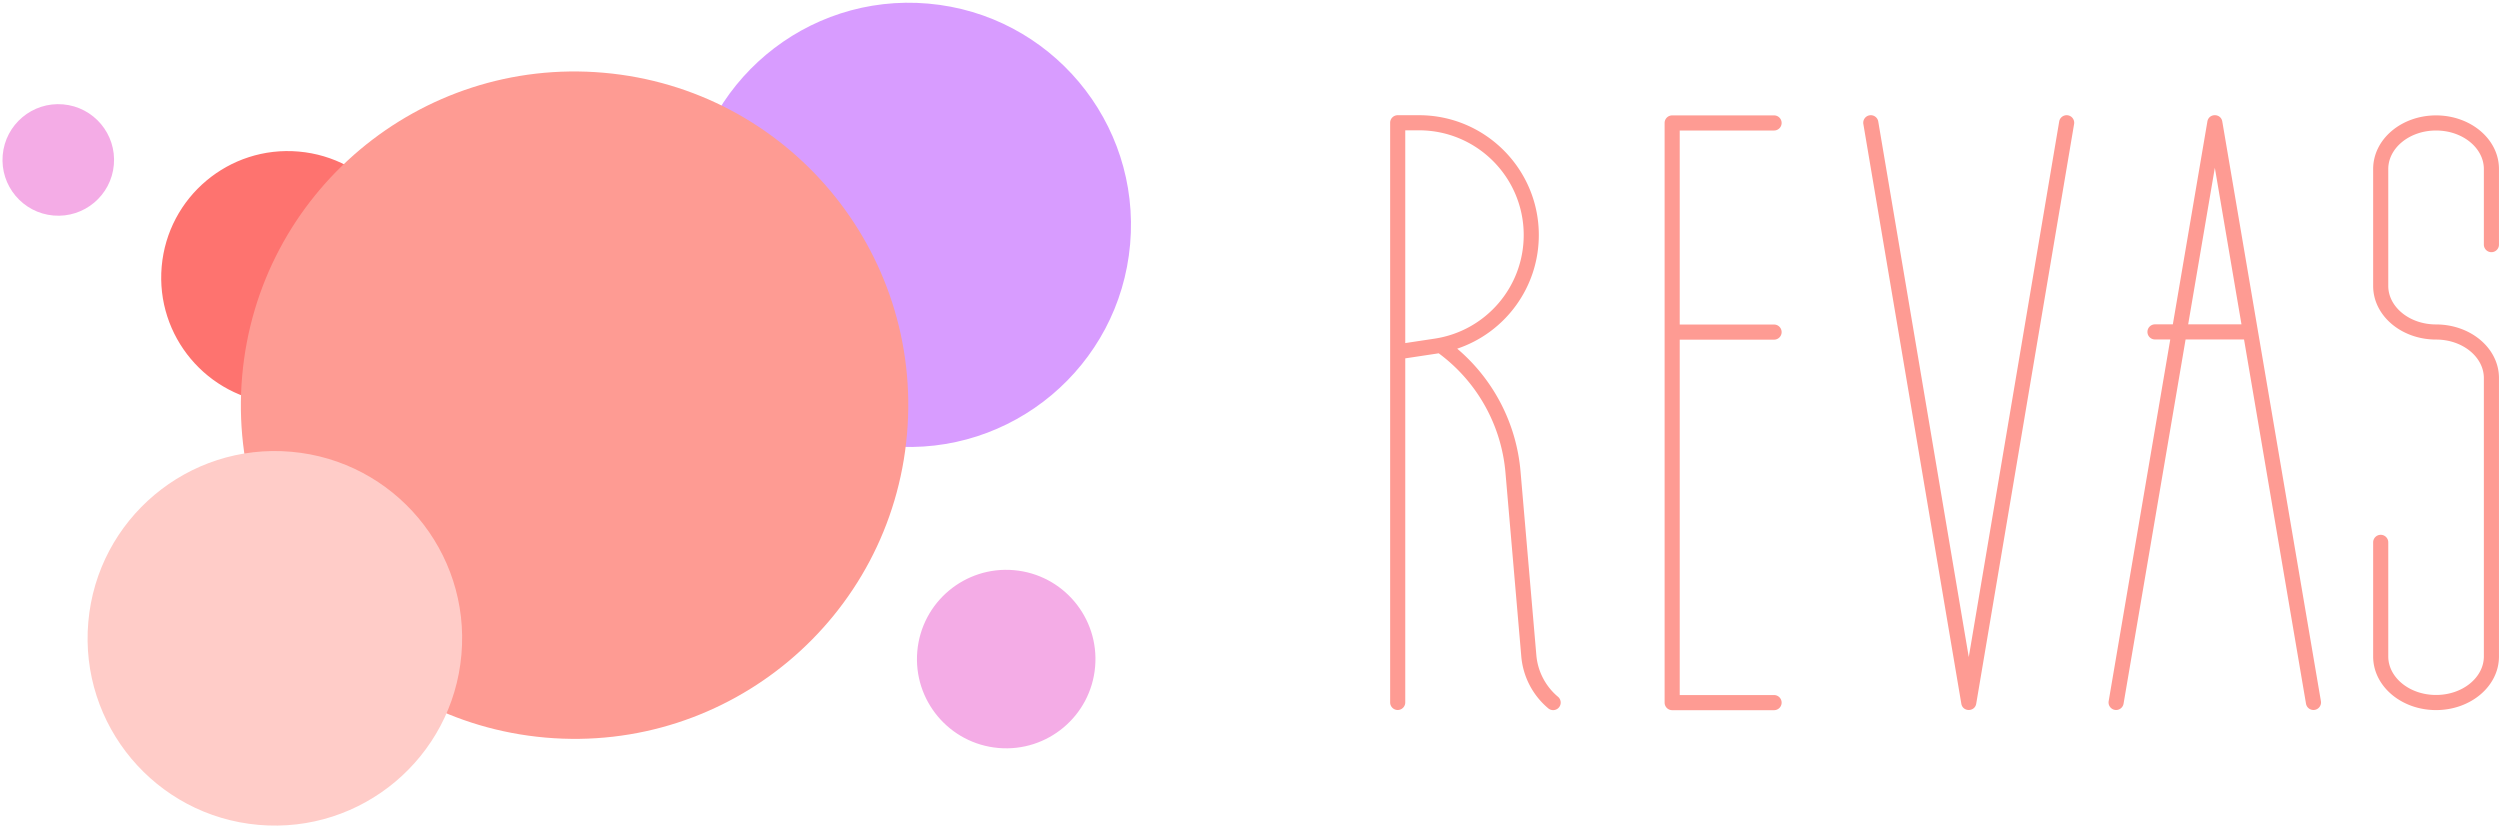 <svg width="776" height="257" xmlns="http://www.w3.org/2000/svg"><g fill="none" fill-rule="evenodd"><g transform="translate(-1.081 -5.415)"><circle fill="#D89CFF" transform="rotate(5 283.188 75.214)" cx="283.188" cy="75.214" r="68.946"/><circle fill="#FE736F" transform="rotate(5 90.382 91.573)" cx="90.382" cy="91.573" r="39.264"/><circle fill="#FE9B93" transform="rotate(5 179.43 131.179)" cx="179.43" cy="131.179" r="103.577"/><circle fill="#F4ACE6" transform="rotate(5 313.407 209.992)" cx="313.407" cy="209.992" r="27.702"/><circle fill="#F4ACE6" transform="rotate(5 19.17 55.06)" cx="19.17" cy="55.061" r="17.316"/><circle fill="#FFCCC8" transform="rotate(5 86.399 203.549)" cx="86.399" cy="203.549" r="58.13"/></g><path d="M445.244 105.124c15.943-2.386 27.714-16.05 27.714-32.16 0-17.95-14.562-32.513-32.512-32.513h-4.254v66.04l9.052-1.367zm7.072 3.106a56.2 56.2 0 0 1 19.655 38.085l4.913 57.066a18.967 18.967 0 0 0 6.7 12.886 2.345 2.345 0 1 1-3.014 3.593 23.66 23.66 0 0 1-8.36-16.073l-4.913-57.07a51.523 51.523 0 0 0-20.723-37.054c-.21.035-.421.068-.632.1l-9.75 1.472v106.8a2.345 2.345 0 0 1-4.691 0V109.253a98483.48 98483.48 0 0 1 0-9.007v-62.14a2.345 2.345 0 0 1 2.345-2.346h6.6c20.54 0 37.203 16.662 37.203 37.204 0 16.21-10.418 30.257-25.333 35.266zm222.132-7.551l10.723-62.967c.444-2.603 4.182-2.602 4.625 0l30.613 179.929a2.345 2.345 0 0 1-4.624.787L696.549 105.37h-18.141l-19.254 113.058a2.345 2.345 0 0 1-4.625-.788l19.12-112.27h-4.736a2.345 2.345 0 1 1 0-4.691h5.535zm4.759 0h16.544l-8.268-48.596-8.276 48.596zm-157.82.058h29.285a2.345 2.345 0 1 1 0 4.691h-29.285v110.32h29.285a2.345 2.345 0 1 1 0 4.69h-31.63a2.345 2.345 0 0 1-2.346-2.345V38.164a2.345 2.345 0 0 1 2.346-2.345h31.63a2.345 2.345 0 0 1 0 4.69h-29.285v60.228zm117.787-63.022a2.345 2.345 0 1 1 4.626.781l-30.38 179.929c-.44 2.606-4.186 2.607-4.626 0l-30.41-179.928a2.345 2.345 0 0 1 4.625-.782l28.096 166.238 28.07-166.238zm97.453 130.635a2.345 2.345 0 1 1 4.691 0v35.41c0 6.5 6.561 11.958 14.836 11.958 8.276 0 14.837-5.457 14.837-11.958v-86.403c0-6.5-6.561-11.958-14.837-11.958-10.694 0-19.527-7.347-19.527-16.649V52.468c0-9.303 8.833-16.65 19.527-16.65 10.695 0 19.528 7.347 19.528 16.65v23.461a2.345 2.345 0 1 1-4.691 0V52.468c0-6.501-6.561-11.958-14.837-11.958-8.275 0-14.836 5.457-14.836 11.958V88.75c0 6.5 6.561 11.958 14.836 11.958 10.695 0 19.528 7.347 19.528 16.65v86.402c0 9.302-8.833 16.65-19.528 16.65-10.694 0-19.527-7.348-19.527-16.65v-35.41z" fill="#FE9B93" fill-rule="nonzero"/></g></svg>